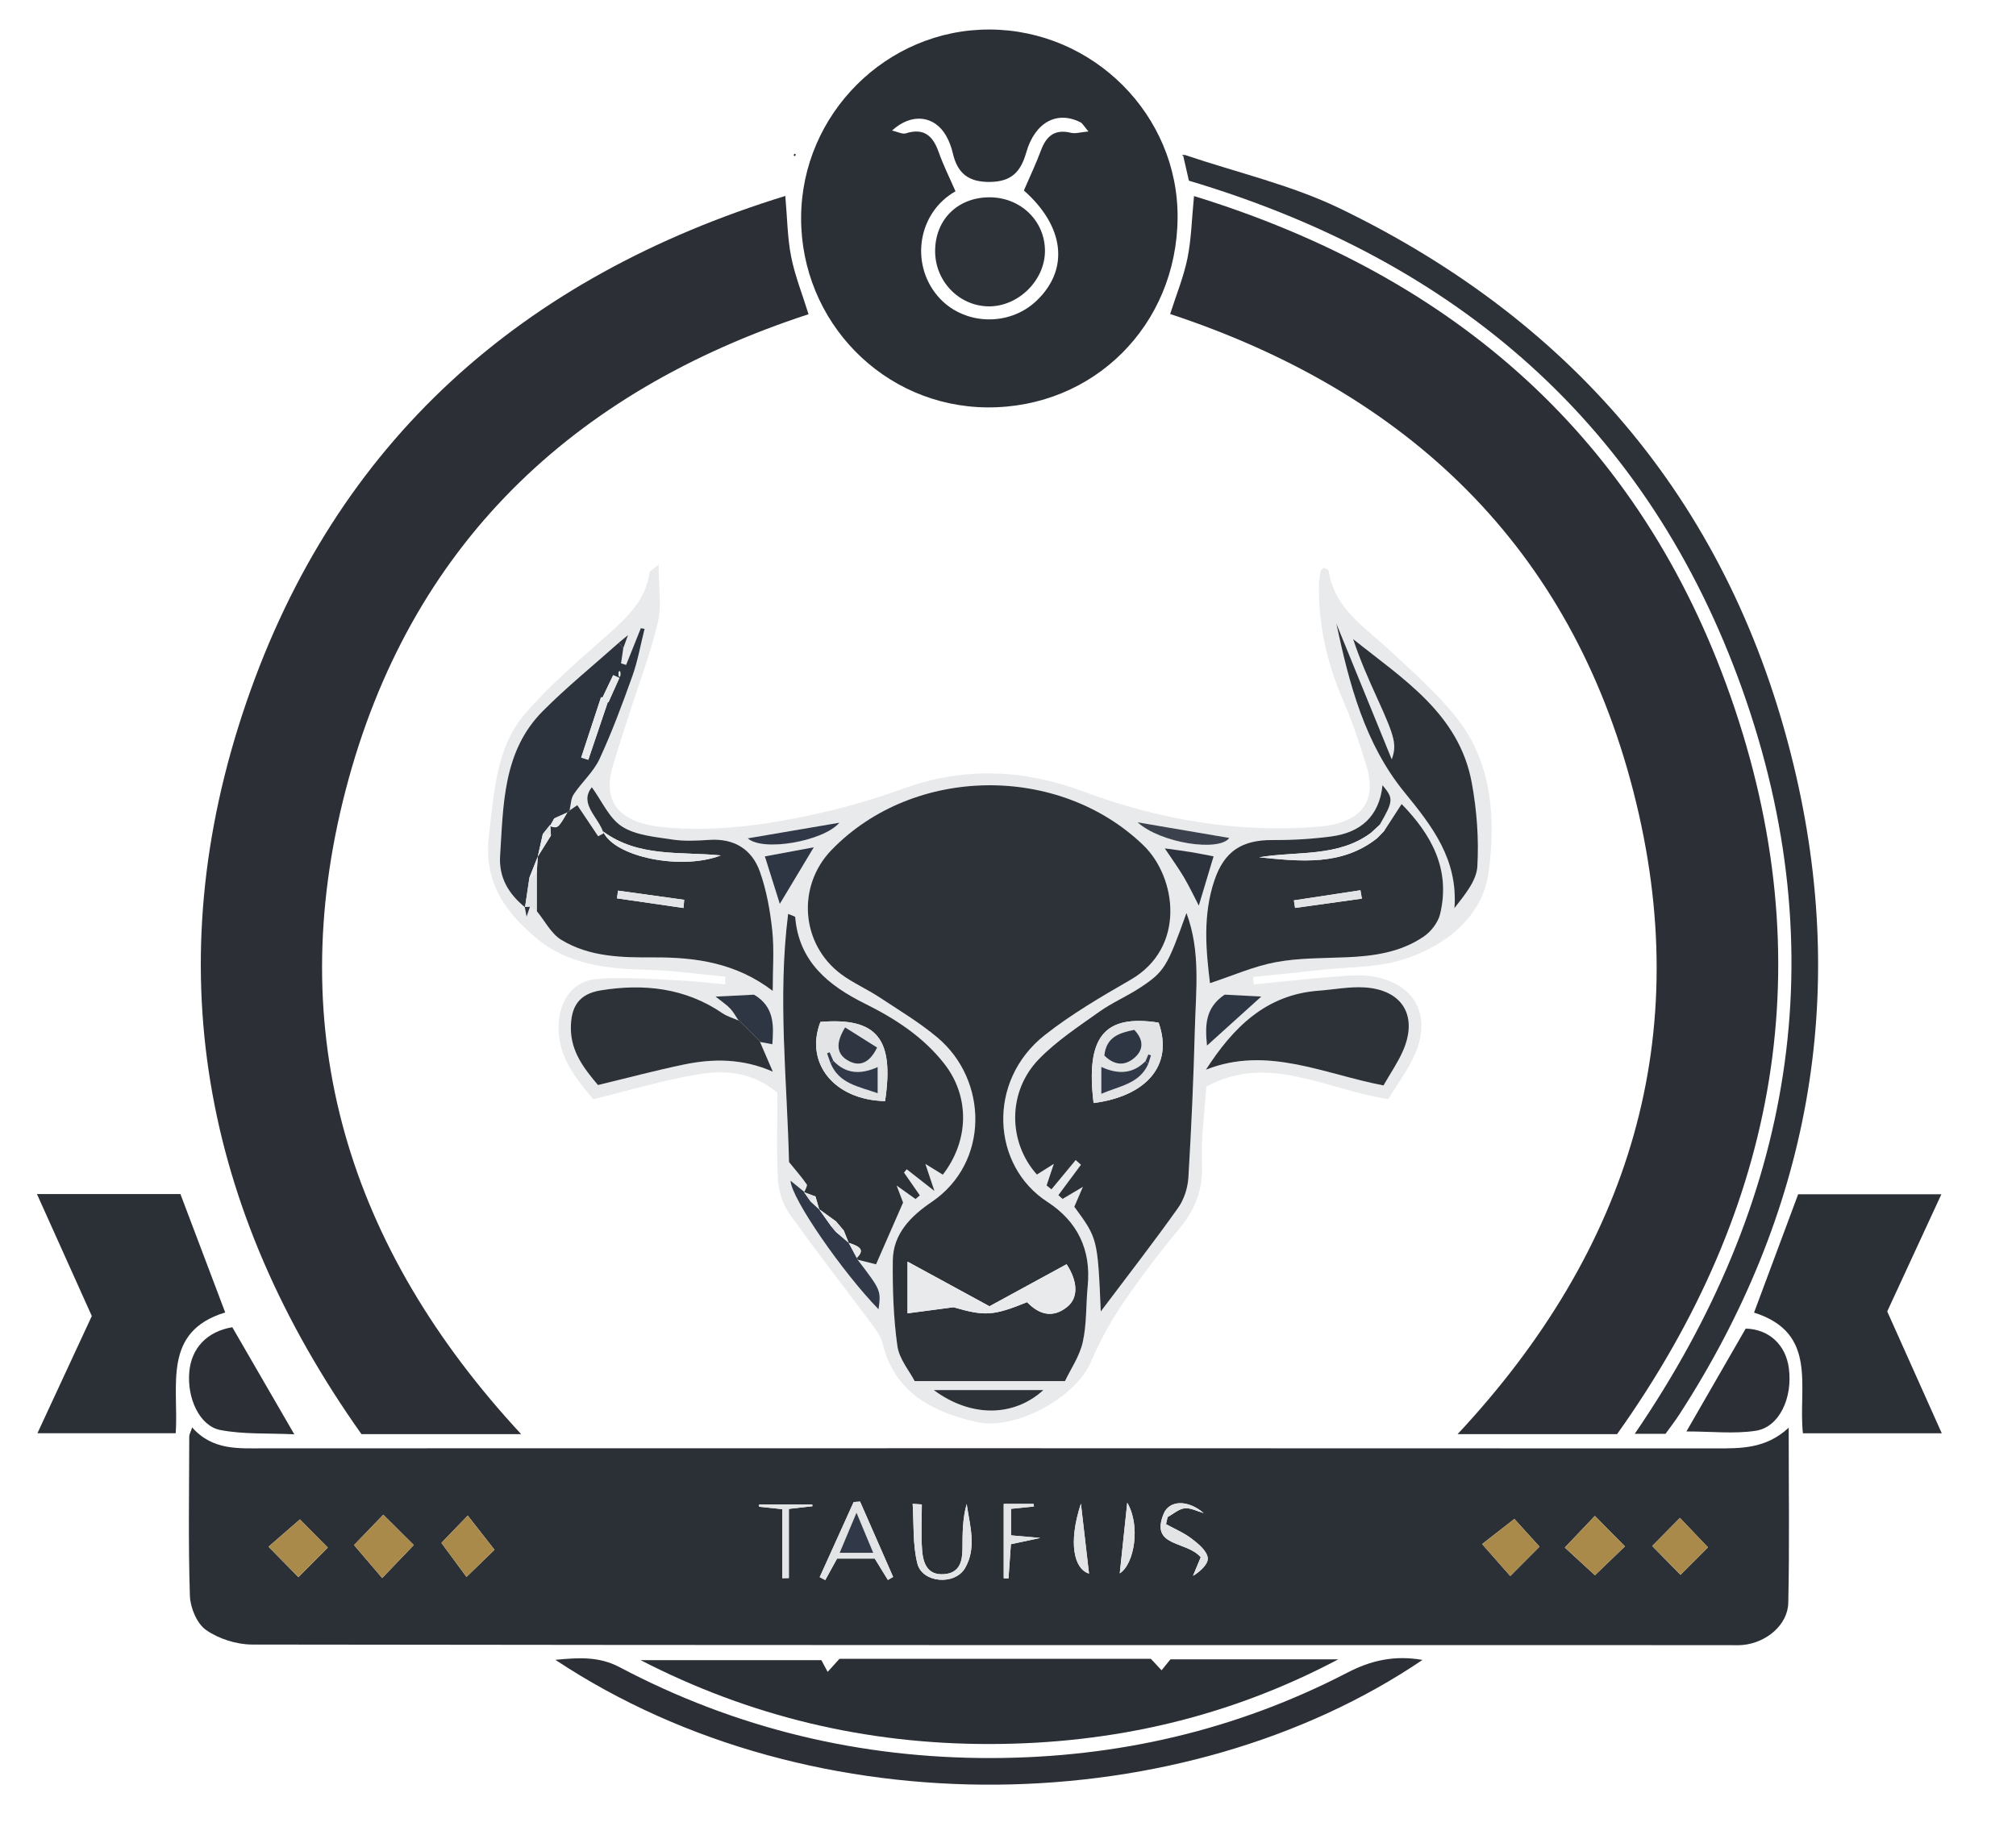 <?xml version="1.0" encoding="utf-8"?>
<!-- Generator: Adobe Illustrator 23.0.3, SVG Export Plug-In . SVG Version: 6.00 Build 0)  -->
<svg version="1.1" id="Layer_1" xmlns="http://www.w3.org/2000/svg" xmlns:xlink="http://www.w3.org/1999/xlink" x="0px" y="0px"
	 viewBox="0 0 480 439" style="enable-background:new 0 0 480 439;" xml:space="preserve">
<style type="text/css">
	.st0{fill:#2B3037;}
	.st1{fill:#2C3036;}
	.st2{fill:#2D3239;}
	.st3{fill:#2A2F36;}
	.st4{fill:#E9EAEB;}
	.st5{fill:#A98A4B;}
	.st6{fill:#E3E4E5;}
	.st7{fill:#2D333D;}
	.st8{fill:#313948;}
	.st9{fill:#2F3643;}
	.st10{fill:#3B414D;}
	.st11{fill:#323A4A;}
	.st12{fill:#2F3642;}
</style>
<path class="st0" d="M45.75,339.94c4.89,5.55,11.12,4.98,17.28,4.98c115.15-0.03,230.3-0.03,345.45,0.02
	c6.03,0,11.97,0.11,17.4-4.93c0,14.53,0.2,28.12-0.1,41.71c-0.12,5.26-5.24,9.51-10.82,10.03c-1.16,0.11-2.33,0.04-3.5,0.04
	c-117.15,0-234.3,0.03-351.45-0.14c-3.71-0.01-7.94-1.36-10.96-3.47c-2.18-1.53-3.75-5.33-3.84-8.17
	c-0.4-12.65-0.17-25.32-0.15-37.99C45.08,341.59,45.35,341.16,45.75,339.94z M386.89,368.27c-2.56-2.59-4.73-4.79-7.16-7.25
	c-2.45,2.58-4.66,4.91-7.15,7.53c2.65,2.43,4.91,4.51,7.17,6.59C382.22,372.76,384.34,370.72,386.89,368.27z M352.89,367.72
	c2.49,2.83,4.5,5.12,6.7,7.61c2.61-2.62,4.77-4.79,6.96-6.99c-2.31-2.55-4.45-4.91-5.98-6.6
	C357.6,364.05,355.15,365.96,352.89,367.72z M219.48,358.28c-0.73-0.05-1.46-0.09-2.18-0.14c0.31,4.76-0.03,9.69,1.13,14.24
	c1.17,4.61,8.93,5.25,11.36,1.03c2.8-4.85,1.11-10.13,0.37-15.24c-0.99,3.52-0.98,7.06-1,10.61c-0.01,3.06-0.67,5.82-4.35,6.11
	c-4.06,0.32-5.05-2.7-5.27-5.82C219.28,365.49,219.48,361.88,219.48,358.28z M71.05,375.6c2.65-2.66,4.81-4.84,7-7.04
	c-2.44-2.47-4.6-4.66-6.64-6.71c-2.43,2.11-4.87,4.24-7.47,6.5C66.36,370.8,68.42,372.91,71.05,375.6z M393.39,368.18
	c2.26,2.31,4.41,4.5,6.73,6.87c2.32-2.32,4.5-4.51,6.54-6.55c-2.28-2.39-4.39-4.61-6.68-7.01
	C397.73,363.78,395.55,365.99,393.39,368.18z M117.74,369.08c-2.32-2.97-4.2-5.37-6.37-8.14c-2.6,2.69-4.72,4.9-6.27,6.5
	c2.08,2.82,3.97,5.39,5.97,8.1C113.89,372.83,115.99,370.78,117.74,369.08z M91.26,360.73c-2.58,2.68-4.79,4.98-6.96,7.23
	c2.42,2.84,4.43,5.18,6.7,7.85c2.88-3.01,5.08-5.31,7.52-7.86C96.11,365.55,94.14,363.6,91.26,360.73z M199.3,371.18
	c3.2,0,6.18,0,8.98,0c1.12,1.82,2.12,3.46,3.13,5.09c0.41-0.24,0.83-0.49,1.24-0.73c-2.62-5.98-5.25-11.96-7.87-17.94
	c-0.51,0.04-1.01,0.07-1.52,0.11c-2.7,5.96-5.39,11.93-8.09,17.89c0.44,0.23,0.89,0.46,1.33,0.69
	C197.36,374.7,198.24,373.11,199.3,371.18z M285.89,370.86c-0.57,1.37-1.21,2.9-1.85,4.43c1.89-1.14,3.76-2.95,3.5-4.39
	c-0.3-1.68-2.26-3.28-3.84-4.48c-1.84-1.4-4.04-2.32-6.08-3.45c0.13-0.56,0.26-1.13,0.38-1.69c1.35-0.74,2.65-1.93,4.06-2.08
	c1.45-0.15,3.01,0.72,4.52,1.14c-3.75-3.23-8.16-3.11-9.52,0.16C273.77,368.51,282.47,366.86,285.89,370.86z M240.69,367.75
	c2.43-0.52,4.49-0.96,7.01-1.5c-2.74-0.24-4.93-0.43-6.98-0.61c0-2.37,0-4.29,0-6.32c2-0.2,3.73-0.38,5.46-0.56
	c-0.03-0.2-0.07-0.41-0.1-0.61c-2.43,0-4.85,0-7.1,0c0,6.06,0,11.89,0,17.71c0.38,0.01,0.76,0.02,1.14,0.02
	C240.32,373.05,240.52,370.2,240.69,367.75z M266.61,374.7c3.49-2.25,4.99-11.37,1.78-16.83
	C267.77,363.74,267.18,369.35,266.61,374.7z M186.24,375.84c0.53-0.01,1.06-0.01,1.58-0.02c0-5.51,0-11.02,0-16.47
	c2.29-0.26,3.95-0.45,5.62-0.64c-0.02-0.14-0.04-0.27-0.06-0.41c-4.21,0-8.42,0-12.63,0c-0.01,0.18-0.01,0.35-0.02,0.53
	c1.71,0.18,3.42,0.36,5.51,0.58C186.24,365.11,186.24,370.48,186.24,375.84z M257.36,358.09c-3.07,9.38-1.64,15.56,1.93,16.66
	C258.69,369.55,258.02,363.82,257.36,358.09z"/>
<path class="st1" d="M385.02,341.54c-13.37,0-25.31,0-37.97,0c41.08-44.01,56.78-94.97,41.86-153.02
	c-14.96-58.25-53.69-95.03-110.3-113.74c1.42-4.46,3.19-8.76,4.11-13.23c0.93-4.52,1.01-9.2,1.57-14.86
	c62.2,19.17,106.23,57.83,127.75,119.16C434.12,228.8,423.4,287.65,385.02,341.54z"/>
<path class="st1" d="M124.08,341.54c-12.95,0-25.04,0-38.02,0c-37.88-53.46-48.85-111.79-27.39-174.32
	c21.33-62.16,65.64-101.24,128.31-120.56c0.47,5.33,0.5,9.98,1.39,14.47c0.9,4.54,2.65,8.9,4.14,13.7
	c-56.3,18.41-95.05,55.15-110.18,113.21C67.2,246.12,82.93,297.11,124.08,341.54z"/>
<path class="st0" d="M280.38,51.87c-0.19,25.59-20.03,45.34-45.35,45.15c-24.62-0.18-44.39-20.38-44.29-45.24
	c0.11-24.63,20.38-44.84,44.89-44.75C260.31,7.12,280.56,27.41,280.38,51.87z M243.78,45.36c1.51-3.51,2.93-6.45,4.05-9.5
	c1.28-3.46,3.3-5.19,7.17-4.23c1.04,0.26,2.25-0.15,4.15-0.32c-1.08-1.27-1.39-1.93-1.91-2.19c-5.55-2.81-10.82-0.05-12.9,7.21
	c-1.32,4.62-3.53,6.95-8.68,7c-5.14,0.05-7.7-2.12-8.8-6.83c-0.33-1.44-0.86-2.89-1.59-4.16c-2.76-4.82-8.19-5.54-12.88-1.25
	c1.37,0.31,2.45,0.92,3.27,0.67c4.36-1.38,6.48,0.61,7.85,4.5c1.12,3.17,2.64,6.2,3.99,9.3c-8.9,5.03-10.87,17.11-4.27,24.92
	c5.9,6.98,16.93,7.5,23.6,1.11C254.7,64.06,253.39,53.85,243.78,45.36z"/>
<path class="st2" d="M282.09,36.89c12.41,4.21,25.42,7.16,37.12,12.84c56.33,27.32,93.08,71.45,107.82,132.38
	c13.34,55.14,3.71,107-27.18,154.74c-0.99,1.53-2.11,2.96-3.3,4.62c-2.32,0-4.56,0-7.33,0c37.67-55.12,47.98-114.42,25.62-177.26
	C392.5,101.48,347.15,62.13,283.07,43.03c-0.37-1.64-0.85-3.71-1.32-5.78L282.09,36.89z"/>
<path class="st3" d="M152.52,395.36c14.2,0,28.4,0,43.04,0c0.29,0.55,0.79,1.48,1.5,2.8c1.03-1.14,1.85-2.05,2.81-3.11
	c24.49,0,49.13,0,74.15,0c0.67,0.72,1.53,1.64,2.54,2.73c0.81-1,1.51-1.85,2.12-2.61c13.42,0,26.69,0,39.96,0
	c-25.94,13.73-53.57,20.13-82.92,20.17C206.25,415.39,178.54,408.78,152.52,395.36z"/>
<path class="st0" d="M429.26,341.34c-1.16-11.01,3.69-23.91-11.63-28.74c3.54-9.51,6.94-18.62,10.5-28.18c10.92,0,22.13,0,34.1,0
	c-4.33,9.38-8.54,18.49-12.89,27.9c4.22,9.43,8.46,18.92,12.99,29.02C450.98,341.34,440.33,341.34,429.26,341.34z"/>
<path class="st0" d="M53.62,312.56c-15.08,4.59-11.03,17.48-11.78,28.77c-10.87,0-21.55,0-32.93,0c4.47-9.63,8.76-18.89,12.95-27.92
	c-4.4-9.78-8.61-19.14-13.06-29.04c11.74,0,22.8,0,34.16,0C46.42,293.52,49.93,302.8,53.62,312.56z"/>
<path class="st1" d="M338.69,395.31c-56.47,38.26-144.7,40.96-206.46-0.02c5.63-0.54,10.39-0.83,15.25,1.73
	c27.75,14.66,57.44,21.76,88.76,21.66c29.75-0.09,58.08-6.61,84.56-20.34C326.38,395.45,331.9,394.14,338.69,395.31z"/>
<path class="st1" d="M55.31,316.08c4.8,8.29,9.43,16.29,14.76,25.5c-6.39-0.3-12.13,0.04-17.61-1.02c-4.96-0.96-7.96-7.6-7.39-13.85
	C45.58,321.03,49.29,317.09,55.31,316.08z"/>
<path class="st1" d="M401.53,340.9c5.04-8.75,9.58-16.64,14.11-24.49c5.53,0.12,9.54,3.84,10.28,9.43c0.94,7.1-2.29,14.04-7.88,14.9
	C412.93,341.52,407.6,340.9,401.53,340.9z"/>
<path class="st2" d="M281.74,37.24c-0.09-0.13-0.18-0.26-0.26-0.38c0.2,0.01,0.41,0.02,0.61,0.04L281.74,37.24z"/>
<path class="st1" d="M188.93,36.91c0.1-0.11,0.21-0.21,0.31-0.32c0.09,0.09,0.26,0.2,0.24,0.26c-0.04,0.13-0.17,0.24-0.26,0.36
	C189.22,37.2,188.93,36.91,188.93,36.91z"/>
<path class="st4" d="M172.68,232.58c-6.03-0.55-12.04-1.43-18.08-1.59c-9.79-0.25-19.32-1.09-27.17-7.79
	c-7.49-6.39-12.37-13.41-11-24.46c1.28-10.36,1.67-20.83,8.76-28.97c5.86-6.74,12.75-12.61,19.46-18.56
	c4.69-4.16,9.07-8.31,10.03-14.9c0.05-0.36,0.7-0.63,2.13-1.83c0,5.16,0.78,9.62-0.17,13.67c-1.71,7.37-4.45,14.49-6.76,21.72
	c-1.35,4.23-2.77,8.44-4.01,12.7c-2.79,9.56,3.04,13.56,11.98,14.42c13.03,1.25,25.85-0.69,38.49-3.61
	c6.42-1.48,12.76-3.42,18.97-5.65c14.4-5.16,28.47-4.51,42.75,0.8c17.89,6.66,36.51,9.9,55.62,8.36
	c11.84-0.95,13.96-7.21,11.62-14.64c-1.59-5.03-3.19-10.09-5.29-14.91c-3.91-8.96-6.13-18.21-5.97-27.99
	c0.02-1.14,0.2-2.28,0.39-3.41c0.04-0.25,0.46-0.44,0.78-0.73c0.38,0.23,1.08,0.43,1.13,0.72c1.41,9.15,8.84,13.58,14.83,19.2
	c5.44,5.1,11.13,10.09,15.72,15.91c8.5,10.78,9.23,24.26,7.55,36.69c-1.45,10.75-10.57,17.95-21.27,21.04
	c-5.64,1.63-11.8,1.5-17.73,2.13c-5.69,0.61-11.39,1.18-17.08,1.77c0.06,0.59,0.11,1.19,0.17,1.78c6.36-0.63,12.72-1.35,19.09-1.85
	c3.13-0.25,6.36-0.54,9.41-0.02c9.79,1.67,13.88,9.22,9.88,18.43c-1.68,3.88-4.32,7.35-6.36,10.74
	c-14.91-2.24-28.63-11.02-43.33-2.95c-0.42,6.46-1.32,12.46-1.04,18.4c0.28,6.08-1.59,10.85-5.39,15.42
	c-4.78,5.75-9.33,11.72-13.53,17.91c-2.92,4.31-5.45,8.98-7.5,13.77c-3.65,8.53-18.03,16.53-27.46,14.32
	c-10.45-2.45-19.36-7.01-22.18-18.76c-0.44-1.83-1.8-3.51-2.97-5.08c-6.36-8.54-12.93-16.92-19.1-25.6
	c-1.61-2.27-2.67-5.36-2.82-8.14c-0.39-7.12-0.13-14.27-0.13-20.81c-7.38-6.03-14.67-5.27-21.85-3.84
	c-7.27,1.45-14.42,3.51-21.98,5.4c-4.39-5.17-8.61-10.41-8.26-17.88c0.27-5.73,3.43-10.28,9.06-10.76
	c6.54-0.56,13.18,0.07,19.78,0.34c3.61,0.15,7.21,0.62,10.81,0.94C172.66,233.81,172.67,233.19,172.68,232.58z M124.94,216
	c0.1,0.53,0.2,1.07,0.44,2.3c0.43-1.24,0.61-1.79,0.8-2.34c0.54,0.34,1.07,0.68,1.61,1.03c1.92,2.33,3.4,5.36,5.83,6.84
	c6.75,4.12,14.49,4.23,22.17,4.19c9.94-0.05,19.51,1.36,28.18,7.97c0-5.14,0.38-9.82-0.11-14.4c-0.5-4.72-1.36-9.52-2.94-13.98
	c-1.9-5.36-6.13-7.99-12.08-7.58c-2.98,0.2-6.04,0.35-8.96-0.11c-4.04-0.63-8.54-0.98-11.8-3.08c-3.07-1.98-4.78-6.07-7.18-9.35
	c-3.19,3.99,1.75,7.24,2.8,11c-0.43,0.23-0.86,0.45-1.29,0.68c-1.61-2.4-3.22-4.8-4.97-7.41c-0.52,0.36-1.18,0.81-1.83,1.26
	c0.31-1.3,0.28-2.82,0.98-3.87c1.92-2.88,4.7-5.31,6.13-8.39c2.98-6.42,5.46-13.09,7.83-19.76c1.29-3.63,1.95-7.48,2.9-11.23
	c-0.3-0.06-0.59-0.11-0.89-0.17c-1.17,2.92-2.34,5.84-3.51,8.75c-0.4-0.12-0.8-0.25-1.2-0.37c0.18-1.2,0.36-2.4,0.53-3.6
	c0.24-0.66,0.48-1.33,1.14-3.13c-1.35,1.11-1.76,1.45-2.17,1.78c-6.07,5.42-12.42,10.56-18.15,16.33
	c-9.49,9.55-9.37,22.2-10.15,34.45c-0.33,5.15,2.03,9.11,5.94,12.26L124.94,216z M175.85,243.04c-1.29-0.57-2.71-0.97-3.86-1.75
	c-8.86-6.05-18.73-7.09-28.94-5.44c-5.21,0.84-7.18,3.85-7.14,9.12c0.04,5.52,3.14,9.52,6.45,13.43c6.99-1.69,13.68-3.48,20.45-4.88
	c7-1.45,14.02-1.47,21.19,1.7c-1.2-2.79-2.13-4.93-3.05-7.07c0.96,0.18,1.92,0.36,2.93,0.54c0.34-4.51,0.51-8.94-4.36-11.81
	c-2.69,0.13-5.55,0.28-9.16,0.46c1.57,1.26,2.64,1.95,3.49,2.85C174.65,241.03,175.2,242.08,175.85,243.04z M329.59,197.86
	c-0.37-0.47-0.73-0.95-1.1-1.42c3.26-5.69,3.32-6.26,0.67-9.43c-0.79,7.52-5.32,11.32-12.32,12.22c-4.58,0.59-9.24,0.86-13.86,0.84
	c-7.28-0.04-11.47,2.64-13.83,9.56c-2.83,8.32-2.02,16.74-1.07,24.52c5.39-1.77,10.4-4.01,15.64-4.99
	c5.49-1.03,11.21-0.94,16.83-1.17c6.55-0.27,12.96-1.19,18.46-4.96c1.72-1.18,3.38-3.33,3.86-5.32c2.58-10.75-2.15-19.02-9.16-26.22
	C332.24,193.76,330.92,195.81,329.59,197.86z M204.18,299.99c1.65,0.41,3.31,0.83,4.39,1.1c2.02-4.61,4.04-9.22,6.44-14.71
	c-0.05-0.14-0.58-1.53-1.53-4.04c2.19,1.56,3.34,2.38,4.49,3.2c0.34-0.29,0.69-0.58,1.03-0.87c-1.26-1.81-2.52-3.62-3.77-5.43
	c0.21-0.26,0.43-0.53,0.64-0.79c1.84,1.44,3.69,2.89,6.6,5.17c-0.89-2.66-1.37-4.12-2.15-6.44c1.93,1.19,3.06,1.89,4.15,2.56
	c6.33-8.19,6.42-18.67,0.35-26.42c-5.03-6.42-11.67-10.73-18.89-14.31c-8.67-4.31-15.74-9.98-16.61-20.63
	c-0.01-0.15-0.54-0.25-1.68-0.75c-2.53,20-0.24,39.65,0.21,59.1c1.58,1.94,3,3.57,4.23,5.33c0.22,0.31-0.36,1.19-0.57,1.8
	c-1.03-0.83-2.05-1.67-3.3-2.68c0.19,4.25,12.43,21.87,20.96,30.63C209.76,307.3,209.76,307.3,204.18,299.99z M253.57,328.91
	c1.35-2.86,3.48-5.92,4.23-9.29c0.96-4.33,0.74-8.92,1.18-13.38c0.84-8.64-2.46-15.4-9.6-20.01c-13.27-8.58-14.51-28.76-0.63-39.72
	c6.33-5,13.42-9.13,20.44-13.18c13.27-7.66,10.95-24.39,3.06-32.02c-20.12-19.45-54.76-19.02-74.25,1.09
	c-8.37,8.64-7.34,22.53,2.37,29.68c2.79,2.05,6.04,3.47,8.95,5.38c4.7,3.1,9.58,6.03,13.88,9.63c12.06,10.12,12.44,29.77-1.35,39.14
	c-4.94,3.36-9.21,7.54-9.28,13.98c-0.07,6.78,0.15,13.63,1.09,20.32c0.44,3.12,2.88,5.96,4.12,8.38
	C230.22,328.91,241.37,328.91,253.57,328.91z M262.09,312.32c6.62-8.79,12.7-16.61,18.44-24.68c1.42-1.99,2.3-4.73,2.44-7.18
	c0.71-11.78,1.23-23.57,1.54-35.37c0.24-9.21,1.43-18.53-2-27.66c-4.54,12.69-5.19,13.92-10.92,17.71c-3.18,2.1-6.75,3.61-9.84,5.81
	c-4.97,3.55-10.19,6.96-14.4,11.31c-7.49,7.72-7.35,19.76-0.46,27.46c1.08-0.68,2.16-1.36,4.03-2.54c-0.8,2.4-1.26,3.77-1.72,5.13
	c0.39,0.31,0.78,0.62,1.16,0.93c1.92-2.32,3.85-4.65,5.77-6.97c0.42,0.37,0.83,0.75,1.25,1.12c-1.79,2.41-3.59,4.82-5.38,7.24
	c0.34,0.3,0.67,0.59,1.01,0.89c1.26-0.75,2.53-1.5,4.83-2.87c-1.04,2.42-1.58,3.67-2.04,4.74
	C261.34,294.96,261.34,294.96,262.09,312.32z M318.18,148.52c3.05,14.3,6.72,28.54,16.21,40.15c6.6,8.08,12.77,15.97,11.92,27.6
	c2.41-3.13,5.24-6.44,5.45-9.91c0.39-6.58-0.13-13.35-1.31-19.86c-2.99-16.51-16.39-24.79-28.26-34.29
	c1.61,4.9,3.66,9.54,5.76,14.15c4.23,9.29,4.65,11.03,3.43,14.48C326.98,170.07,322.58,159.29,318.18,148.52z M329.4,258.5
	c1.68-2.94,3.38-5.41,4.58-8.09c3.74-8.36,0.03-14.69-9.11-15.25c-3.6-0.22-7.25,0.51-10.88,0.78c-12.62,0.93-20.4,8.79-26.87,18.82
	C301.68,248.99,315.06,255.74,329.4,258.5z M222.32,331.04c8.86,6.59,19.07,6.43,26.11,0C239.9,331.04,231.51,331.04,222.32,331.04z
	 M291.59,236.87c-4.76,3.18-4.66,7.53-4.21,12.14c4.38-3.96,8.49-7.67,12.93-11.68C297.12,237.16,294.24,237.01,291.59,236.87z
	 M185.67,215.26c2.68-4.46,5.26-8.77,8.1-13.49c-4.15,0.77-7.96,1.48-11.65,2.17C183.37,207.94,184.48,211.46,185.67,215.26z
	 M277.33,202.04c1.72,2.58,3.25,4.69,4.58,6.94c1.28,2.16,2.35,4.45,3.52,6.7c1.2-3.99,2.31-7.69,3.52-11.73
	c-1.86-0.35-3.61-0.72-5.36-1.01C281.73,202.62,279.86,202.4,277.33,202.04z M270.86,195.84c5.51,4.99,19.42,7.05,21.83,3.72
	C285.68,198.37,278.72,197.18,270.86,195.84z M178.04,199.65c3.59,3.25,18,0.7,21.82-3.72
	C192.58,197.18,185.59,198.37,178.04,199.65z"/>
<path class="st5" d="M386.89,368.27c-2.55,2.46-4.67,4.5-7.13,6.87c-2.26-2.08-4.52-4.16-7.17-6.59c2.49-2.62,4.7-4.95,7.15-7.53
	C382.16,363.48,384.33,365.67,386.89,368.27z"/>
<path class="st5" d="M352.89,367.72c2.26-1.76,4.72-3.67,7.68-5.98c1.53,1.69,3.67,4.06,5.98,6.6c-2.19,2.2-4.35,4.37-6.96,6.99
	C357.39,372.84,355.37,370.55,352.89,367.72z"/>
<path class="st6" d="M219.48,358.28c0,3.6-0.2,7.21,0.06,10.79c0.23,3.12,1.21,6.14,5.27,5.82c3.68-0.29,4.34-3.05,4.35-6.11
	c0.01-3.54,0-7.09,1-10.61c0.74,5.12,2.43,10.39-0.37,15.24c-2.43,4.22-10.19,3.58-11.36-1.03c-1.15-4.55-0.81-9.48-1.13-14.24
	C218.02,358.19,218.75,358.24,219.48,358.28z"/>
<path class="st5" d="M71.05,375.6c-2.63-2.69-4.7-4.8-7.1-7.26c2.6-2.26,5.04-4.39,7.47-6.5c2.04,2.06,4.2,4.25,6.64,6.71
	C75.86,370.76,73.7,372.94,71.05,375.6z"/>
<path class="st5" d="M393.39,368.18c2.16-2.19,4.34-4.4,6.6-6.7c2.29,2.4,4.4,4.62,6.68,7.01c-2.04,2.05-4.23,4.23-6.54,6.55
	C397.8,372.68,395.65,370.48,393.39,368.18z"/>
<path class="st5" d="M117.74,369.08c-1.75,1.7-3.86,3.74-6.67,6.47c-2-2.71-3.89-5.28-5.97-8.1c1.55-1.6,3.67-3.81,6.27-6.5
	C113.54,363.71,115.42,366.12,117.74,369.08z"/>
<path class="st5" d="M91.26,360.73c2.89,2.87,4.86,4.82,7.26,7.22c-2.44,2.56-4.64,4.85-7.52,7.86c-2.27-2.66-4.28-5.01-6.7-7.85
	C86.47,365.71,88.68,363.41,91.26,360.73z"/>
<path class="st6" d="M199.3,371.18c-1.06,1.93-1.93,3.52-2.81,5.11c-0.44-0.23-0.89-0.46-1.33-0.69c2.7-5.96,5.39-11.93,8.09-17.89
	c0.51-0.04,1.01-0.07,1.52-0.11c2.62,5.98,5.25,11.96,7.87,17.94c-0.41,0.24-0.83,0.49-1.24,0.73c-1-1.64-2.01-3.27-3.13-5.09
	C205.48,371.18,202.5,371.18,199.3,371.18z M203.93,360.25c-1.63,3.88-2.76,6.57-4.02,9.55c2.81,0,5.21,0,7.99,0
	C206.68,366.83,205.56,364.15,203.93,360.25z"/>
<path class="st6" d="M285.89,370.86c-3.42-4-12.12-2.35-8.82-10.35c1.35-3.27,5.77-3.4,9.52-0.16c-1.51-0.42-3.07-1.29-4.52-1.14
	c-1.41,0.15-2.71,1.35-4.06,2.08c-0.13,0.56-0.26,1.13-0.38,1.69c2.04,1.13,4.24,2.05,6.08,3.45c1.57,1.2,3.54,2.79,3.84,4.48
	c0.26,1.43-1.61,3.25-3.5,4.39C284.68,373.76,285.32,372.23,285.89,370.86z"/>
<path class="st6" d="M240.69,367.75c-0.17,2.45-0.37,5.3-0.57,8.15c-0.38-0.01-0.76-0.02-1.14-0.02c0-5.82,0-11.65,0-17.71
	c2.25,0,4.68,0,7.1,0c0.03,0.2,0.07,0.41,0.1,0.61c-1.73,0.18-3.46,0.35-5.46,0.56c0,2.02,0,3.95,0,6.32
	c2.05,0.18,4.24,0.37,6.98,0.61C245.18,366.79,243.11,367.23,240.69,367.75z"/>
<path class="st6" d="M266.61,374.7c0.57-5.35,1.16-10.97,1.78-16.83C271.6,363.33,270.1,372.45,266.61,374.7z"/>
<path class="st6" d="M186.24,375.84c0-5.37,0-10.73,0-16.44c-2.09-0.22-3.8-0.4-5.51-0.58c0.01-0.18,0.01-0.35,0.02-0.53
	c4.21,0,8.42,0,12.63,0c0.02,0.14,0.04,0.27,0.06,0.41c-1.66,0.19-3.32,0.38-5.62,0.64c0,5.46,0,10.97,0,16.47
	C187.3,375.83,186.77,375.84,186.24,375.84z"/>
<path class="st6" d="M257.36,358.09c0.66,5.73,1.33,11.46,1.93,16.66C255.72,373.66,254.29,367.48,257.36,358.09z"/>
<path class="st2" d="M253.57,328.91c-12.2,0-23.35,0-35.79,0c-1.25-2.42-3.69-5.26-4.12-8.38c-0.94-6.7-1.16-13.54-1.09-20.32
	c0.07-6.43,4.33-10.62,9.28-13.98c13.79-9.37,13.41-29.02,1.35-39.14c-4.3-3.61-9.18-6.53-13.88-9.63c-2.9-1.91-6.16-3.33-8.95-5.38
	c-9.71-7.15-10.74-21.04-2.37-29.68c19.49-20.12,54.13-20.54,74.25-1.09c7.89,7.63,10.21,24.36-3.06,32.02
	c-7.02,4.05-14.1,8.18-20.44,13.18c-13.88,10.96-12.64,31.14,0.63,39.72c7.14,4.62,10.44,11.38,9.6,20.01
	c-0.44,4.46-0.21,9.05-1.18,13.38C257.05,322.99,254.92,326.05,253.57,328.91z M216.08,312.77c4.44-0.59,7.69-1.02,10.94-1.45
	c7.41,2.12,9.31,2.12,17.53-1.21c2.82,2.93,6.07,3.94,9.57,1.1c2.66-2.16,2.5-6.06-0.17-10.13c-5.96,3.25-11.94,6.51-18.36,10.01
	c-6.55-3.57-12.53-6.83-19.51-10.63C216.08,304.4,216.08,307.7,216.08,312.77z"/>
<path class="st2" d="M262.09,312.32c-0.75-17.36-0.75-17.36-6.3-24.93c0.46-1.07,1-2.32,2.04-4.74c-2.3,1.36-3.56,2.12-4.83,2.87
	c-0.34-0.3-0.67-0.59-1.01-0.89c1.79-2.41,3.59-4.82,5.38-7.24c-0.42-0.37-0.83-0.75-1.25-1.12c-1.92,2.32-3.85,4.65-5.77,6.97
	c-0.39-0.31-0.78-0.62-1.16-0.93c0.46-1.37,0.92-2.73,1.72-5.13c-1.86,1.17-2.95,1.86-4.03,2.54c-6.9-7.7-7.04-19.73,0.45-27.46
	c4.21-4.35,9.43-7.76,14.4-11.31c3.09-2.2,6.67-3.71,9.84-5.81c5.73-3.79,6.38-5.02,10.92-17.71c3.43,9.13,2.24,18.45,2,27.66
	c-0.31,11.8-0.83,23.59-1.54,35.37c-0.15,2.45-1.03,5.2-2.44,7.18C274.79,295.71,268.71,303.53,262.09,312.32z M260.38,262.69
	c12.24-1.58,19.16-8.77,15.48-19.15C262.89,241.52,258.47,246.89,260.38,262.69z"/>
<path class="st2" d="M191.52,283.87c0.21-0.61,0.79-1.49,0.57-1.8c-1.23-1.76-2.65-3.39-4.23-5.33c-0.45-19.45-2.74-39.1-0.21-59.1
	c1.14,0.5,1.67,0.61,1.68,0.75c0.87,10.64,7.94,16.32,16.61,20.63c7.22,3.58,13.86,7.89,18.89,14.31
	c6.07,7.75,5.98,18.23-0.35,26.42c-1.09-0.67-2.22-1.37-4.15-2.56c0.78,2.33,1.26,3.78,2.15,6.44c-2.91-2.28-4.76-3.72-6.6-5.17
	c-0.21,0.26-0.43,0.53-0.64,0.79c1.26,1.81,2.52,3.62,3.77,5.43c-0.34,0.29-0.69,0.58-1.03,0.87c-1.15-0.82-2.3-1.64-4.49-3.2
	c0.95,2.52,1.47,3.91,1.53,4.04c-2.41,5.49-4.42,10.1-6.44,14.71c-1.08-0.27-2.73-0.68-4.39-1.1c0.13-0.05,0.06-0.18-0.19-0.41
	c1.7-1.74,1.22-2.62-1.93-3.6l-0.01-0.02c-0.39-0.97-0.78-1.95-1.17-2.92c-0.61-0.72-1.22-1.44-1.83-2.16
	c-1.36-0.98-2.71-1.96-4.07-2.94l0.07,0.08c-0.3-1.03-0.6-2.06-0.9-3.09c-0.9-0.33-1.79-0.66-2.69-0.99L191.52,283.87z
	 M195.34,243.37c-3.79,9.76,3.25,18.61,15.39,18.86C212.95,247.42,208.84,242.25,195.34,243.37z"/>
<path class="st2" d="M135.62,193.01c0.65-0.45,1.3-0.9,1.83-1.26c1.75,2.61,3.36,5.01,4.97,7.41c0.43-0.23,0.86-0.45,1.29-0.68
	c-1.05-3.77-5.99-7.01-2.8-11c2.4,3.28,4.11,7.37,7.18,9.35c3.26,2.1,7.76,2.45,11.8,3.08c2.92,0.46,5.98,0.31,8.96,0.11
	c5.94-0.41,10.18,2.22,12.08,7.58c1.58,4.46,2.44,9.26,2.94,13.98c0.48,4.59,0.11,9.27,0.11,14.4c-8.67-6.62-18.24-8.02-28.18-7.97
	c-7.68,0.04-15.42-0.07-22.17-4.19c-2.43-1.48-3.91-4.52-5.83-6.84c0-2.99,0-5.99,0-8.98c0.08-1.33,0.16-2.66,0.24-3.99l0.01-0.01
	c1.04-1.67,2.09-3.34,3.13-5.02c-0.06-0.86-0.11-1.71-0.17-2.57c0,0,0.06,0.13,0.06,0.13l-0.12,0.18c1.81,0.64,1.93,0.54,4.12-3.22
	C135.34,193.27,135.52,193.11,135.62,193.01z M143.58,198c2.66,6.12,18.68,9.34,28.03,5.72C162.07,202.76,152.05,204.26,143.58,198z
	 M162.73,216.24c0.06-0.65,0.12-1.3,0.18-1.95c-5.25-0.73-10.5-1.45-15.76-2.18c-0.08,0.61-0.17,1.22-0.25,1.83
	C152.17,214.71,157.45,215.47,162.73,216.24z"/>
<path class="st2" d="M329.59,197.86c1.33-2.05,2.65-4.1,4.13-6.38c7.01,7.19,11.74,15.47,9.16,26.22c-0.48,1.99-2.14,4.14-3.86,5.32
	c-5.5,3.78-11.91,4.69-18.46,4.96c-5.62,0.23-11.34,0.14-16.83,1.17c-5.24,0.98-10.25,3.22-15.64,4.99
	c-0.95-7.78-1.76-16.2,1.07-24.52c2.35-6.92,6.55-9.6,13.83-9.56c4.62,0.03,9.28-0.24,13.86-0.84c7-0.9,11.53-4.7,12.32-12.22
	c2.65,3.17,2.6,3.74-0.67,9.43c-0.69,0.63-1.37,1.27-2.06,1.9c-7.94,5.91-17.65,4.3-26.63,5.83c9.84,0.98,19.68,2.12,28.12-4.58
	C328.48,199.02,329.03,198.44,329.59,197.86z M324.26,214.01c-0.12-0.67-0.23-1.33-0.35-2c-5.28,0.8-10.56,1.61-15.84,2.41
	c0.09,0.6,0.18,1.2,0.28,1.8C313.65,215.49,318.95,214.75,324.26,214.01z"/>
<path class="st7" d="M135.62,193.01c-0.1,0.1-0.28,0.26-0.55,0.49c-1.03,0.47-2.07,0.93-3.1,1.4c-0.3,0.55-0.6,1.1-0.9,1.65
	l-0.06-0.13c-0.59,0.73-1.17,1.46-1.76,2.19c-0.4,1.8-0.81,3.6-1.21,5.4c0,0-0.01,0.01-0.01,0.01c-0.66,1.66-1.31,3.33-1.97,4.99
	c-0.35,2.35-0.7,4.7-1.05,7.06c-3.92-3.15-6.27-7.11-5.94-12.26c0.79-12.25,0.66-24.9,10.15-34.45
	c5.73-5.76,12.08-10.91,18.15-16.33c0.34,0.45,0.69,0.9,1.03,1.35c-0.18,1.2-0.36,2.4-0.53,3.6c0.4,0.12,0.8,0.25,1.2,0.37
	c1.17-2.92,2.34-5.84,3.51-8.75c0.3,0.06,0.59,0.11,0.89,0.17c-0.95,3.75-1.61,7.6-2.9,11.23c-2.38,6.67-4.86,13.34-7.83,19.76
	c-1.43,3.08-4.21,5.5-6.13,8.39C135.9,190.19,135.92,191.71,135.62,193.01z M138.38,180.41c0.56,0.18,1.13,0.36,1.69,0.53
	c1.62-4.78,3.24-9.56,4.85-14.34c-0.6-0.19-1.21-0.39-1.81-0.58C141.53,170.82,139.95,175.62,138.38,180.41z M143.37,166.29
	c0.5,0.32,0.99,0.65,1.49,0.97c0.87-1.93,1.73-3.86,2.6-5.8c-0.49-0.23-0.97-0.45-1.46-0.68
	C145.12,162.62,144.25,164.45,143.37,166.29z M147.67,160c-0.11,0-0.22,0-0.33,0c0,0.33,0,0.67,0,1c0.11,0,0.22,0,0.33,0
	C147.67,160.67,147.67,160.33,147.67,160z"/>
<path class="st2" d="M318.18,148.52c4.4,10.77,8.8,21.55,13.19,32.32c1.22-3.45,0.8-5.2-3.43-14.48c-2.1-4.61-4.15-9.25-5.76-14.15
	c11.87,9.51,25.27,17.79,28.26,34.29c1.18,6.5,1.7,13.28,1.31,19.86c-0.21,3.47-3.04,6.77-5.45,9.91
	c0.85-11.63-5.32-19.52-11.92-27.6C324.91,177.06,321.24,162.82,318.18,148.52z"/>
<path class="st2" d="M180.96,248.15c0.92,2.14,1.85,4.28,3.05,7.07c-7.17-3.16-14.19-3.15-21.19-1.7
	c-6.77,1.41-13.46,3.2-20.45,4.88c-3.31-3.92-6.41-7.91-6.45-13.43c-0.04-5.27,1.93-8.28,7.14-9.12c10.21-1.65,20.08-0.6,28.94,5.44
	c1.15,0.78,2.56,1.18,3.86,1.75l0.11,0c1.67,1.67,3.34,3.34,5,5L180.96,248.15z"/>
<path class="st2" d="M329.4,258.5c-14.34-2.76-27.72-9.51-42.28-3.75c6.47-10.03,14.25-17.89,26.87-18.82
	c3.63-0.27,7.28-1,10.88-0.78c9.13,0.56,12.84,6.89,9.11,15.25C332.78,253.1,331.08,255.56,329.4,258.5z"/>
<path class="st8" d="M191.52,283.87c0,0-0.06,0.08-0.06,0.08c0.5,0.71,1,1.42,1.5,2.13c0.7,0.65,1.4,1.29,2.1,1.94l-0.07-0.08
	c0.97,1.36,1.93,2.72,2.9,4.08c0.37,0.44,0.73,0.88,1.1,1.32c1.02,0.87,2.05,1.75,3.07,2.62c0,0,0.01,0.02,0.01,0.02
	c0.64,1.2,1.29,2.4,1.93,3.6c0.25,0.23,0.31,0.36,0.19,0.41c5.58,7.31,5.58,7.31,4.99,11.82c-8.53-8.76-20.77-26.38-20.96-30.63
	C189.47,282.2,190.5,283.03,191.52,283.87z"/>
<path class="st2" d="M222.32,331.04c9.19,0,17.58,0,26.11,0C241.39,337.47,231.18,337.62,222.32,331.04z"/>
<path class="st9" d="M175.85,243.04c-0.66-0.96-1.21-2.02-1.99-2.85c-0.85-0.9-1.93-1.6-3.49-2.85c3.61-0.18,6.47-0.32,9.16-0.46
	c4.87,2.87,4.7,7.3,4.36,11.81c-1.01-0.19-1.97-0.36-2.93-0.54c0,0,0-0.11,0-0.11c-1.67-1.67-3.34-3.34-5-5L175.85,243.04z"/>
<path class="st9" d="M291.59,236.87c2.65,0.14,5.52,0.29,8.72,0.46c-4.44,4.01-8.54,7.72-12.93,11.68
	C286.93,244.4,286.83,240.05,291.59,236.87z"/>
<path class="st9" d="M185.67,215.26c-1.19-3.8-2.3-7.32-3.56-11.31c3.69-0.69,7.51-1.4,11.65-2.17
	C190.93,206.49,188.35,210.8,185.67,215.26z"/>
<path class="st7" d="M277.33,202.04c2.52,0.35,4.4,0.58,6.26,0.89c1.76,0.29,3.5,0.66,5.36,1.01c-1.21,4.04-2.32,7.74-3.52,11.73
	c-1.17-2.24-2.24-4.53-3.52-6.7C280.59,206.74,279.05,204.62,277.33,202.04z"/>
<path class="st10" d="M270.86,195.84c7.87,1.34,14.82,2.53,21.83,3.72C290.28,202.9,276.37,200.83,270.86,195.84z"/>
<path class="st8" d="M178.04,199.65c7.55-1.29,14.53-2.48,21.82-3.72C196.04,200.36,181.63,202.9,178.04,199.65z"/>
<path class="st6" d="M125,216.07c0.35-2.35,0.7-4.7,1.05-7.06c0.58-0.33,1.15-0.67,1.73-1c0,2.99,0,5.99,0,8.98
	c-0.54-0.34-1.07-0.68-1.61-1.03c-0.41,0.01-0.83,0.02-1.24,0.04C124.94,216,125,216.07,125,216.07z"/>
<path class="st7" d="M147.36,153.03c0.41-0.34,0.82-0.67,2.17-1.78c-0.65,1.8-0.9,2.47-1.14,3.13
	C148.05,153.93,147.71,153.48,147.36,153.03z"/>
<path class="st7" d="M124.94,216c0.41-0.01,0.83-0.02,1.24-0.04c-0.19,0.55-0.38,1.1-0.8,2.34
	C125.14,217.07,125.04,216.53,124.94,216z"/>
<path class="st8" d="M203.93,360.25c1.63,3.91,2.74,6.59,3.98,9.55c-2.78,0-5.18,0-7.99,0C201.17,366.81,202.3,364.12,203.93,360.25
	z"/>
<path class="st2" d="M235.68,46.99c7.38,0.04,13.13,5.65,13.12,12.78c-0.01,7.07-6.46,13.34-13.54,13.19
	c-7.06-0.15-12.72-6.14-12.61-13.36C222.75,52.17,228.14,46.95,235.68,46.99z"/>
<path class="st4" d="M216.08,312.77c0-5.07,0-8.37,0-12.31c6.98,3.8,12.96,7.06,19.51,10.63c6.42-3.5,12.4-6.76,18.36-10.01
	c2.68,4.07,2.84,7.97,0.17,10.13c-3.5,2.84-6.75,1.83-9.57-1.1c-8.22,3.33-10.12,3.34-17.53,1.21
	C223.77,311.75,220.52,312.18,216.08,312.77z"/>
<path class="st6" d="M260.38,262.69c-1.92-15.79,2.5-21.16,15.48-19.15C279.55,253.91,272.63,261.11,260.38,262.69z M272.72,252.75
	c-3.07,3.1-6.6,3.13-10.49,1.35c0,2.1,0,3.97,0,6.4c4.46-1.9,9.09-2.4,11.18-7.12c0.21-0.68,0.43-1.36,0.64-2.04
	c-0.21-0.07-0.42-0.15-0.62-0.22C273.18,251.67,272.95,252.21,272.72,252.75z M262.94,251.37c2.17,2.19,4.63,2.62,6.98,0.72
	c2.42-1.96,2.47-4.4,0.15-6.82C266.62,245.96,263.4,246.86,262.94,251.37z"/>
<path class="st6" d="M195.34,243.37c13.5-1.12,17.61,4.05,15.39,18.86C198.6,261.98,191.56,253.13,195.34,243.37z M198.44,252.65
	c-0.3-0.69-0.6-1.37-0.9-2.06c-0.2,0.08-0.41,0.17-0.61,0.25c0.28,0.79,0.55,1.59,0.83,2.38c2.05,4.89,6.61,5.51,11.21,7.12
	c0-2.42,0-4.17,0-6.23C204.99,255.91,201.45,255.82,198.44,252.65z M201.22,244.68c-2.15,3.48-2.19,6.11,0.47,7.76
	c2.44,1.51,5.08,1.31,7.16-2.97C206.38,247.92,203.87,246.34,201.22,244.68z"/>
<path class="st4" d="M197.89,292.02c-0.97-1.36-1.93-2.72-2.9-4.08c1.36,0.98,2.71,1.96,4.07,2.94
	C198.67,291.26,198.28,291.64,197.89,292.02z"/>
<path class="st4" d="M202.06,295.96c-1.02-0.87-2.05-1.75-3.07-2.62c0.63-0.1,1.27-0.2,1.9-0.3
	C201.28,294.01,201.67,294.99,202.06,295.96z"/>
<path class="st4" d="M204,299.58c-0.64-1.2-1.29-2.4-1.93-3.6C205.22,296.96,205.69,297.84,204,299.58z"/>
<path class="st4" d="M195.06,288.02c-0.7-0.65-1.4-1.29-2.1-1.94c0.4-0.38,0.8-0.76,1.19-1.14
	C194.46,285.96,194.76,286.99,195.06,288.02z"/>
<path class="st6" d="M200.89,293.04c-0.63,0.1-1.27,0.2-1.9,0.3c-0.37-0.44-0.73-0.88-1.1-1.32c0.39-0.38,0.78-0.76,1.17-1.14
	C199.67,291.6,200.28,292.32,200.89,293.04z"/>
<path class="st6" d="M194.16,284.93c-0.4,0.38-0.8,0.76-1.19,1.14c-0.5-0.71-1-1.42-1.5-2.13
	C192.36,284.27,193.26,284.6,194.16,284.93z"/>
<path class="st4" d="M143.58,198c8.47,6.26,18.49,4.76,28.03,5.72C162.26,207.34,146.24,204.12,143.58,198z"/>
<path class="st6" d="M162.73,216.24c-5.28-0.77-10.56-1.53-15.83-2.3c0.08-0.61,0.17-1.22,0.25-1.83c5.25,0.73,10.5,1.45,15.76,2.18
	C162.85,214.94,162.79,215.59,162.73,216.24z"/>
<path class="st4" d="M127.78,208.01c-0.58,0.33-1.15,0.67-1.73,1c0.66-1.66,1.31-3.33,1.97-4.99
	C127.94,205.35,127.86,206.68,127.78,208.01z"/>
<path class="st4" d="M128.03,204.01c0.4-1.8,0.81-3.6,1.21-5.4c0.64,0.13,1.28,0.25,1.92,0.38
	C130.12,200.67,129.07,202.34,128.03,204.01z"/>
<path class="st4" d="M131.96,194.9c1.03-0.47,2.07-0.93,3.1-1.4c-2.18,3.76-2.31,3.86-4.12,3.22
	C131.29,196.12,131.62,195.51,131.96,194.9z"/>
<path class="st6" d="M131.16,199c-0.64-0.13-1.28-0.25-1.92-0.38c0.59-0.73,1.17-1.46,1.76-2.19
	C131.05,197.28,131.11,198.14,131.16,199z"/>
<path class="st6" d="M131.96,194.9c-0.34,0.61-0.68,1.22-1.02,1.83l0.12-0.18C131.36,196,131.66,195.45,131.96,194.9z"/>
<path class="st4" d="M327.92,199.6c-8.44,6.69-18.28,5.56-28.12,4.58c8.98-1.53,18.69,0.07,26.63-5.83
	C326.93,198.76,327.43,199.18,327.92,199.6z"/>
<path class="st6" d="M324.26,214.01c-5.3,0.74-10.61,1.48-15.91,2.22c-0.09-0.6-0.18-1.2-0.28-1.8c5.28-0.8,10.56-1.61,15.84-2.41
	C324.02,212.68,324.14,213.35,324.26,214.01z"/>
<path class="st4" d="M326.43,198.34c0.69-0.63,1.37-1.27,2.06-1.9c0.37,0.47,0.73,0.95,1.1,1.42c-0.56,0.58-1.11,1.16-1.67,1.74
	C327.43,199.18,326.93,198.76,326.43,198.34z"/>
<path class="st4" d="M138.38,180.41c1.58-4.79,3.15-9.59,4.73-14.38c0.6,0.19,1.21,0.39,1.81,0.58c-1.62,4.78-3.24,9.56-4.85,14.34
	C139.5,180.77,138.94,180.59,138.38,180.41z"/>
<path class="st4" d="M143.37,166.29c0.88-1.83,1.75-3.67,2.63-5.5c0.49,0.23,0.97,0.45,1.46,0.68c-0.87,1.93-1.73,3.86-2.6,5.8
	C144.36,166.93,143.87,166.61,143.37,166.29z"/>
<ellipse class="st4" cx="147.5" cy="160.5" rx="0.24" ry="0.71"/>
<path class="st4" d="M175.96,243.04c1.67,1.67,3.34,3.34,5,5C179.29,246.37,177.63,244.71,175.96,243.04z"/>
<path class="st9" d="M262.94,251.37c0.47-4.51,3.68-5.41,7.13-6.11c2.31,2.43,2.27,4.86-0.15,6.82
	C267.57,253.99,265.11,253.56,262.94,251.37z"/>
<path class="st11" d="M273.4,253.38c-2.09,4.71-6.72,5.21-11.18,7.11c0-2.43,0-4.29,0-6.4c3.89,1.78,7.43,1.75,10.49-1.35
	C272.95,252.96,273.18,253.17,273.4,253.38z"/>
<path class="st11" d="M272.72,252.75c0.23-0.54,0.47-1.08,0.7-1.63c0.21,0.07,0.42,0.15,0.62,0.22c-0.21,0.68-0.43,1.36-0.64,2.04
	C273.18,253.17,272.95,252.96,272.72,252.75z"/>
<path class="st12" d="M201.22,244.68c2.65,1.67,5.16,3.24,7.62,4.79c-2.07,4.28-4.72,4.48-7.16,2.97
	C199.03,250.79,199.07,248.16,201.22,244.68z"/>
<path class="st8" d="M198.44,252.65c3.01,3.17,6.55,3.26,10.53,1.47c0,2.06,0,3.81,0,6.23c-4.6-1.62-9.16-2.24-11.21-7.12
	C197.98,253.04,198.21,252.84,198.44,252.65z"/>
<path class="st8" d="M197.75,253.23c-0.28-0.79-0.55-1.59-0.83-2.38c0.2-0.08,0.41-0.17,0.61-0.25c0.3,0.69,0.6,1.37,0.9,2.06
	C198.21,252.84,197.98,253.04,197.75,253.23z"/>
</svg>
